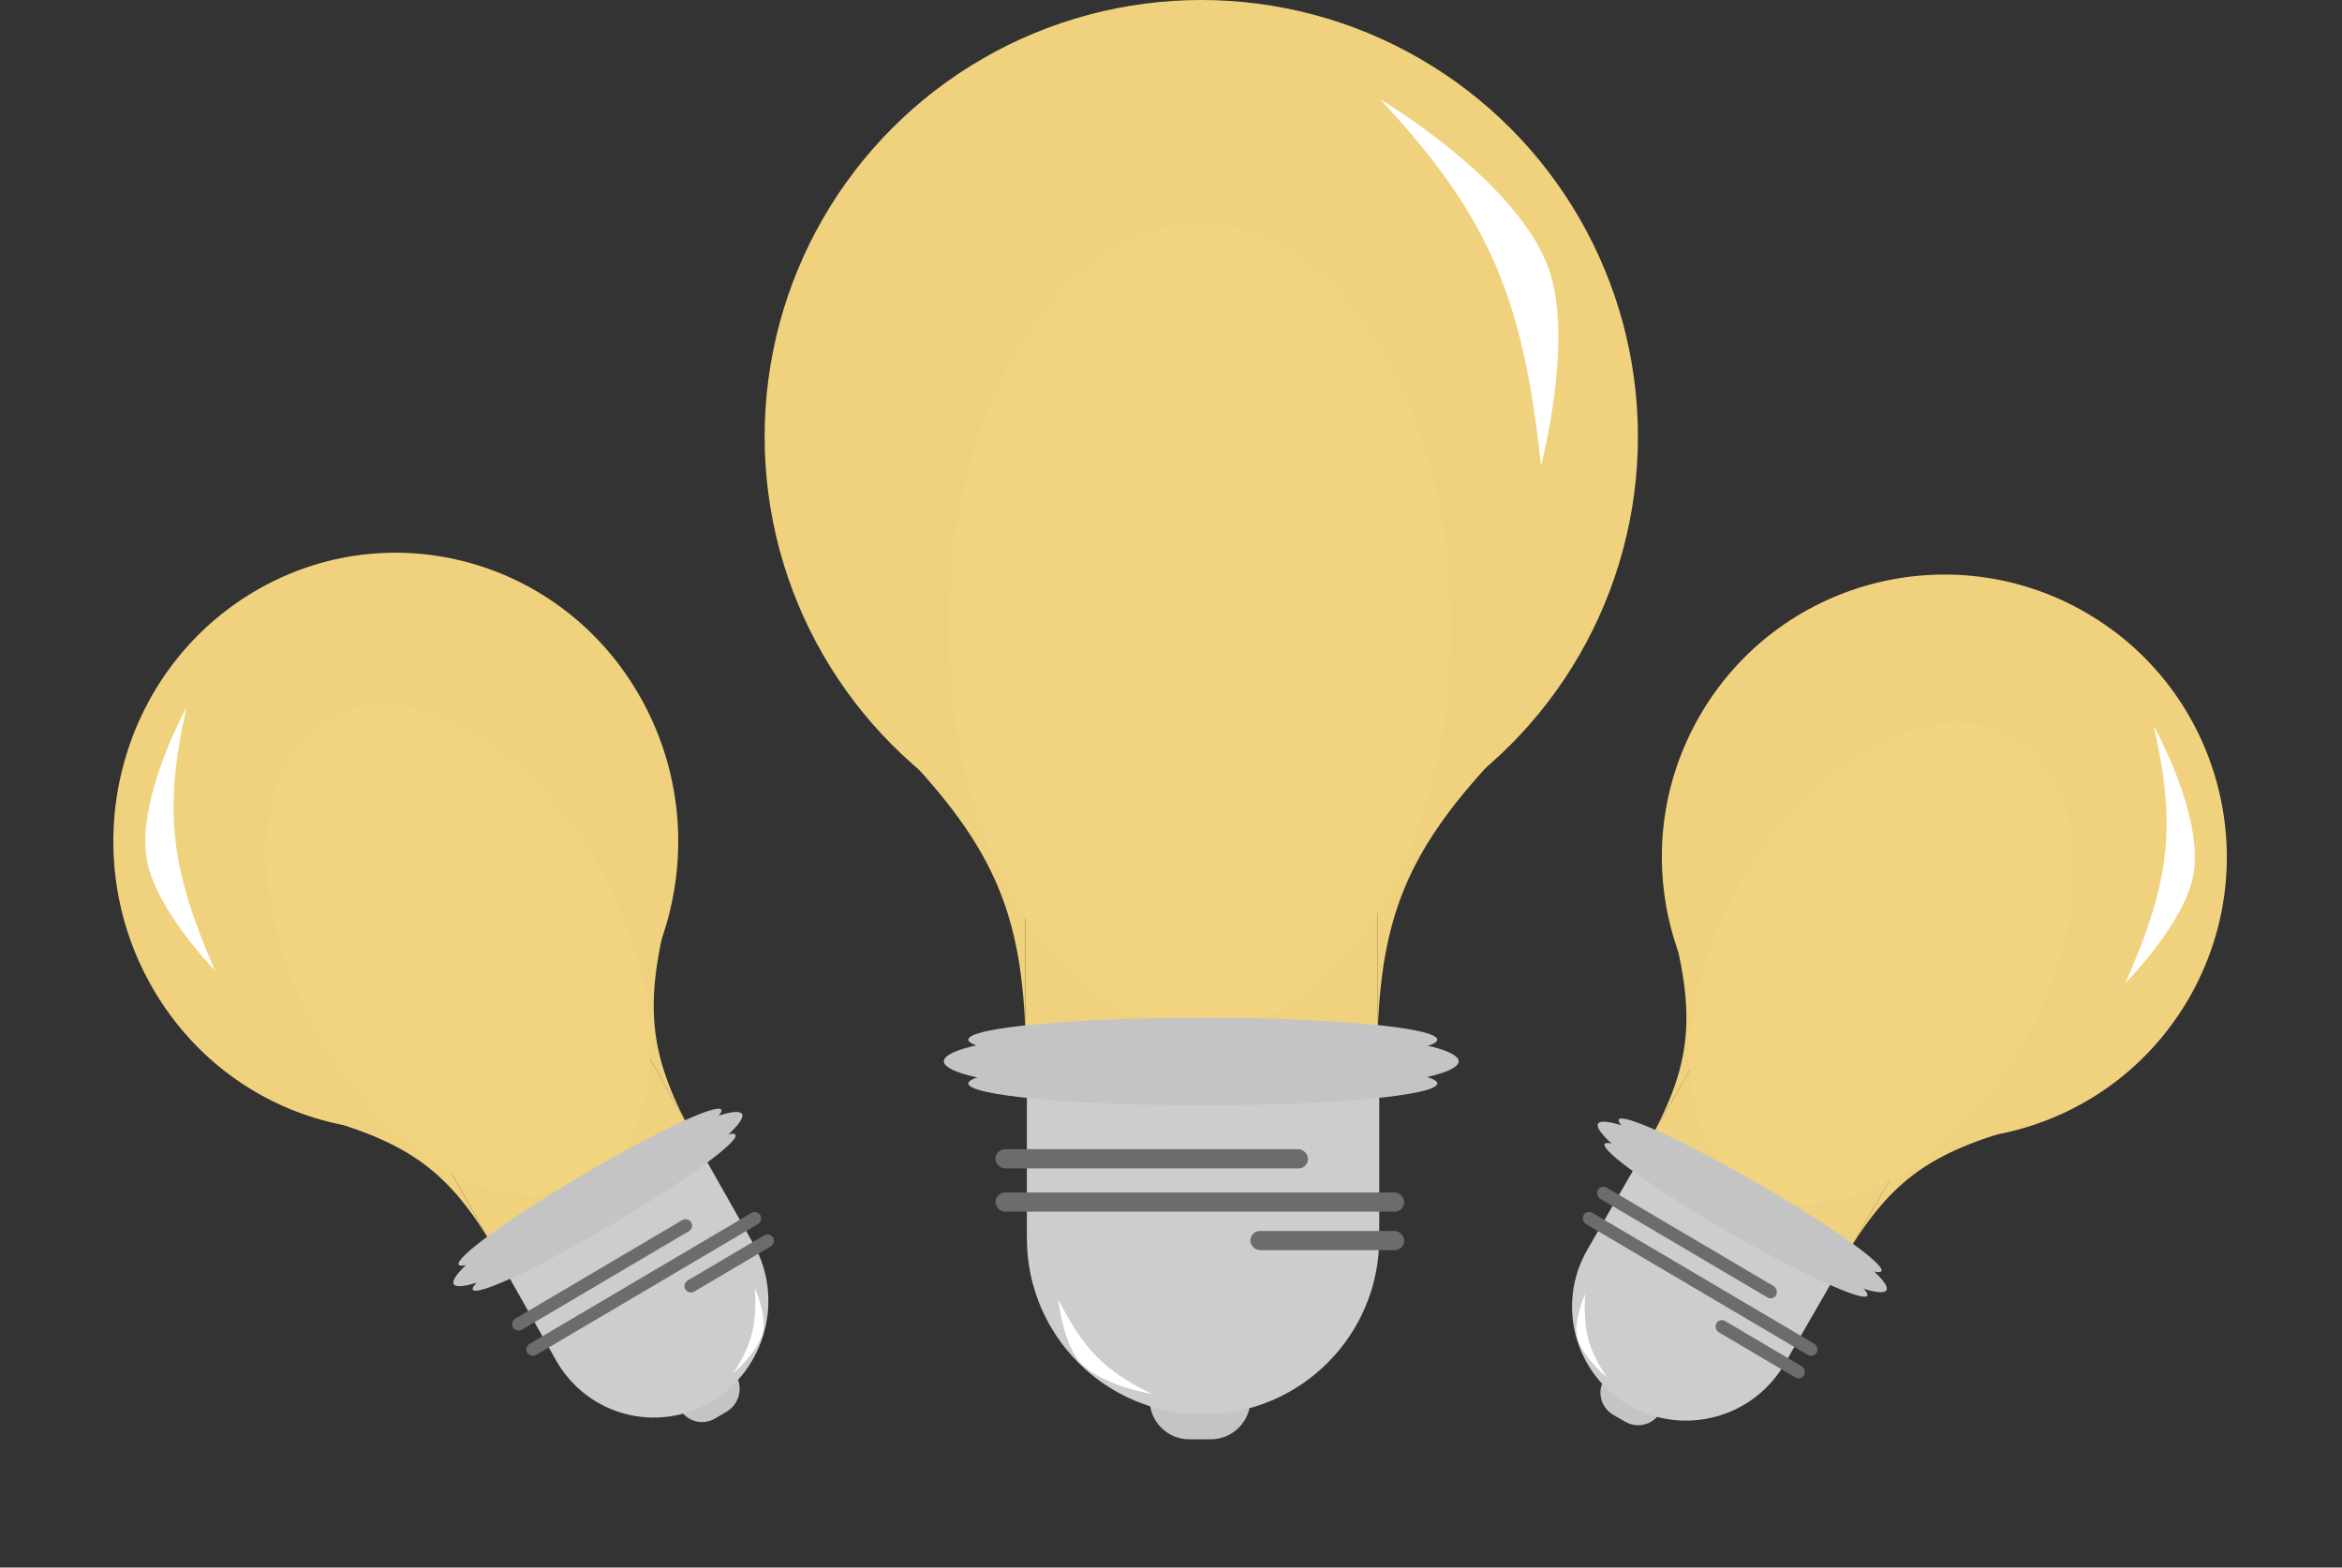 <svg width="487" height="326" viewBox="0 0 487 326" fill="none" xmlns="http://www.w3.org/2000/svg">
<rect x="0" y="0" width="487" height="326" fill="#333333" stroke="none"/>
<path d="M333.515 286.949L345.259 293.73C343.784 296.285 340.517 297.16 337.961 295.685L335.47 294.247C332.915 292.772 332.039 289.504 333.515 286.949Z" fill="#C4C4C4"/>
<path d="M341.959 239.31L383.005 263.008L371.122 283.591C364.578 294.925 350.084 298.809 338.75 292.265C327.415 285.721 323.532 271.227 330.076 259.892L341.959 239.31Z" fill="#CDCDCD"/>
<path d="M334.191 286.486C330.119 280.46 329.253 276.613 329.617 269.119C329.617 269.119 327.326 274.316 327.884 277.682C328.576 281.855 334.191 286.486 334.191 286.486Z" fill="white"/>
<circle cx="404.311" cy="178.229" r="58.732" transform="rotate(30 404.311 178.229)" fill="#F0D27E"/>
<rect x="382.979" y="167.85" width="47.396" height="78.355" transform="rotate(30 382.979 167.85)" fill="#F0D27E"/>
<path d="M384.847 259.406C394.219 244.397 402.727 239.108 422.281 233.882L398.018 236.593L384.847 259.406Z" fill="#F0D27E"/>
<path d="M343.801 235.708C352.113 220.087 352.44 210.075 347.188 190.527L356.972 212.895L343.801 235.708Z" fill="#F0D27E"/>
<path d="M447.844 150.983C452.742 172.212 451.022 183.901 441.937 204.461C441.937 204.461 453.939 192.396 456.001 182.384C458.556 169.974 447.844 150.983 447.844 150.983Z" fill="white"/>
<ellipse cx="391.291" cy="200.37" rx="33.801" ry="54.348" transform="rotate(30 391.291 200.37)" fill="#F2D480"/>
<ellipse cx="363.923" cy="248.591" rx="31.541" ry="2.945" transform="rotate(30 363.923 248.591)" fill="#C4C4C4"/>
<ellipse cx="360.979" cy="253.692" rx="31.541" ry="2.945" transform="rotate(30 360.979 253.692)" fill="#C4C4C4"/>
<ellipse cx="362.29" cy="251.009" rx="34.623" ry="4.418" transform="rotate(30 362.29 251.009)" fill="#C4C4C4"/>
<path d="M239.049 291.076H260.014C260.014 295.637 256.316 299.335 251.755 299.335H247.308C242.746 299.335 239.049 295.637 239.049 291.076Z" fill="#C4C4C4"/>
<path d="M213.53 220.769H286.802V257.51C286.802 277.744 270.4 294.146 250.166 294.146C229.933 294.146 213.53 277.744 213.53 257.51V220.769Z" fill="#CDCDCD"/>
<path d="M239.596 289.934C229.487 285.014 225.354 280.532 220.048 270.217C220.048 270.217 220.998 278.947 224.347 283.022C228.499 288.073 239.596 289.934 239.596 289.934Z" fill="white"/>
<circle cx="249.796" cy="90.796" r="90.796" fill="#F0D27E"/>
<rect x="213.213" y="93.39" width="73.272" height="121.132" fill="#F0D27E"/>
<path d="M286.484 214.521C287.43 187.184 294.732 173.526 316.873 151.414L286.484 173.798V214.521Z" fill="#F0D27E"/>
<path d="M213.213 214.521C212.267 187.184 204.965 173.526 182.824 151.414L213.213 173.798V214.521Z" fill="#F0D27E"/>
<path d="M287.019 20.668C309.986 45.304 316.718 62.283 320.448 96.831C320.448 96.831 327.19 71.401 322.211 56.403C316.04 37.814 287.019 20.668 287.019 20.668Z" fill="white"/>
<ellipse cx="249.478" cy="130.502" rx="52.254" ry="84.019" fill="#F2D480"/>
<ellipse cx="250.112" cy="216.216" rx="48.76" ry="4.553" fill="#C4C4C4"/>
<ellipse cx="250.113" cy="225.322" rx="48.76" ry="4.553" fill="#C4C4C4"/>
<ellipse cx="249.795" cy="220.716" rx="53.525" ry="6.83" fill="#C4C4C4"/>
<rect x="206.999" y="239" width="65" height="4" rx="2" fill="#6C6C6C"/>
<rect x="206.999" y="248" width="85" height="4" rx="2" fill="#6C6C6C"/>
<rect x="259.999" y="256" width="32" height="4" rx="2" fill="#6C6C6C"/>
<path d="M153.098 286.1L141.353 293.03C142.828 295.641 146.118 296.522 148.701 294.998L151.092 293.588C153.675 292.064 154.573 288.711 153.098 286.1Z" fill="#C4C4C4"/>
<path d="M144.653 237.414L103.607 261.633L115.618 282.894C122.092 294.352 136.528 298.22 147.863 291.532C159.197 284.844 163.138 270.134 156.665 258.675L144.653 237.414Z" fill="#CDCDCD"/>
<path d="M152.421 285.627C156.493 279.468 157.359 275.536 156.995 267.878C156.995 267.878 159.287 273.189 158.728 276.63C158.036 280.893 152.421 285.627 152.421 285.627Z" fill="white"/>
<ellipse rx="59.057" ry="59.702" transform="matrix(-0.861 0.508 0.492 0.871 82.302 174.992)" fill="#F0D27E"/>
<rect width="47.659" height="79.649" transform="matrix(-0.861 0.508 0.492 0.871 103.634 164.385)" fill="#F0D27E"/>
<path d="M101.765 257.952C92.393 242.613 83.886 237.208 64.331 231.867L88.594 234.637L101.765 257.952Z" fill="#F0D27E"/>
<path d="M142.811 233.733C134.499 217.769 134.172 207.537 139.424 187.56L129.64 210.418L142.811 233.733Z" fill="#F0D27E"/>
<path d="M38.768 147.147C33.87 168.843 35.591 180.788 44.675 201.799C44.675 201.799 32.673 189.469 30.612 179.237C28.057 166.555 38.768 147.147 38.768 147.147Z" fill="white"/>
<ellipse rx="33.988" ry="55.246" transform="matrix(-0.861 0.508 0.492 0.871 95.322 197.619)" fill="#F2D480"/>
<ellipse rx="31.715" ry="2.994" transform="matrix(-0.861 0.508 0.492 0.871 122.689 246.898)" fill="#C4C4C4"/>
<ellipse rx="31.715" ry="2.994" transform="matrix(-0.861 0.508 0.492 0.871 125.633 252.112)" fill="#C4C4C4"/>
<ellipse rx="34.814" ry="4.491" transform="matrix(-0.861 0.508 0.492 0.871 124.322 249.37)" fill="#C4C4C4"/>
<rect width="43.061" height="2.679" rx="1.339" transform="matrix(0.861 -0.508 0.492 0.871 105.999 274.91)" fill="#6C6C6C"/>
<rect width="56.31" height="2.679" rx="1.339" transform="matrix(0.861 -0.508 0.492 0.871 108.964 280.158)" fill="#6C6C6C"/>
<rect width="21.199" height="2.679" rx="1.339" transform="matrix(0.861 -0.508 0.492 0.871 141.839 266.98)" fill="#6C6C6C"/>
<rect width="43.061" height="2.679" rx="1.339" transform="matrix(0.861 0.508 -0.492 0.871 332.917 246.295)" fill="#6C6C6C"/>
<rect width="56.31" height="2.679" rx="1.339" transform="matrix(0.861 0.508 -0.492 0.871 329.952 251.543)" fill="#6C6C6C"/>
<rect width="21.199" height="2.679" rx="1.339" transform="matrix(0.861 0.508 -0.492 0.871 357.557 274.05)" fill="#6C6C6C"/>
</svg>
